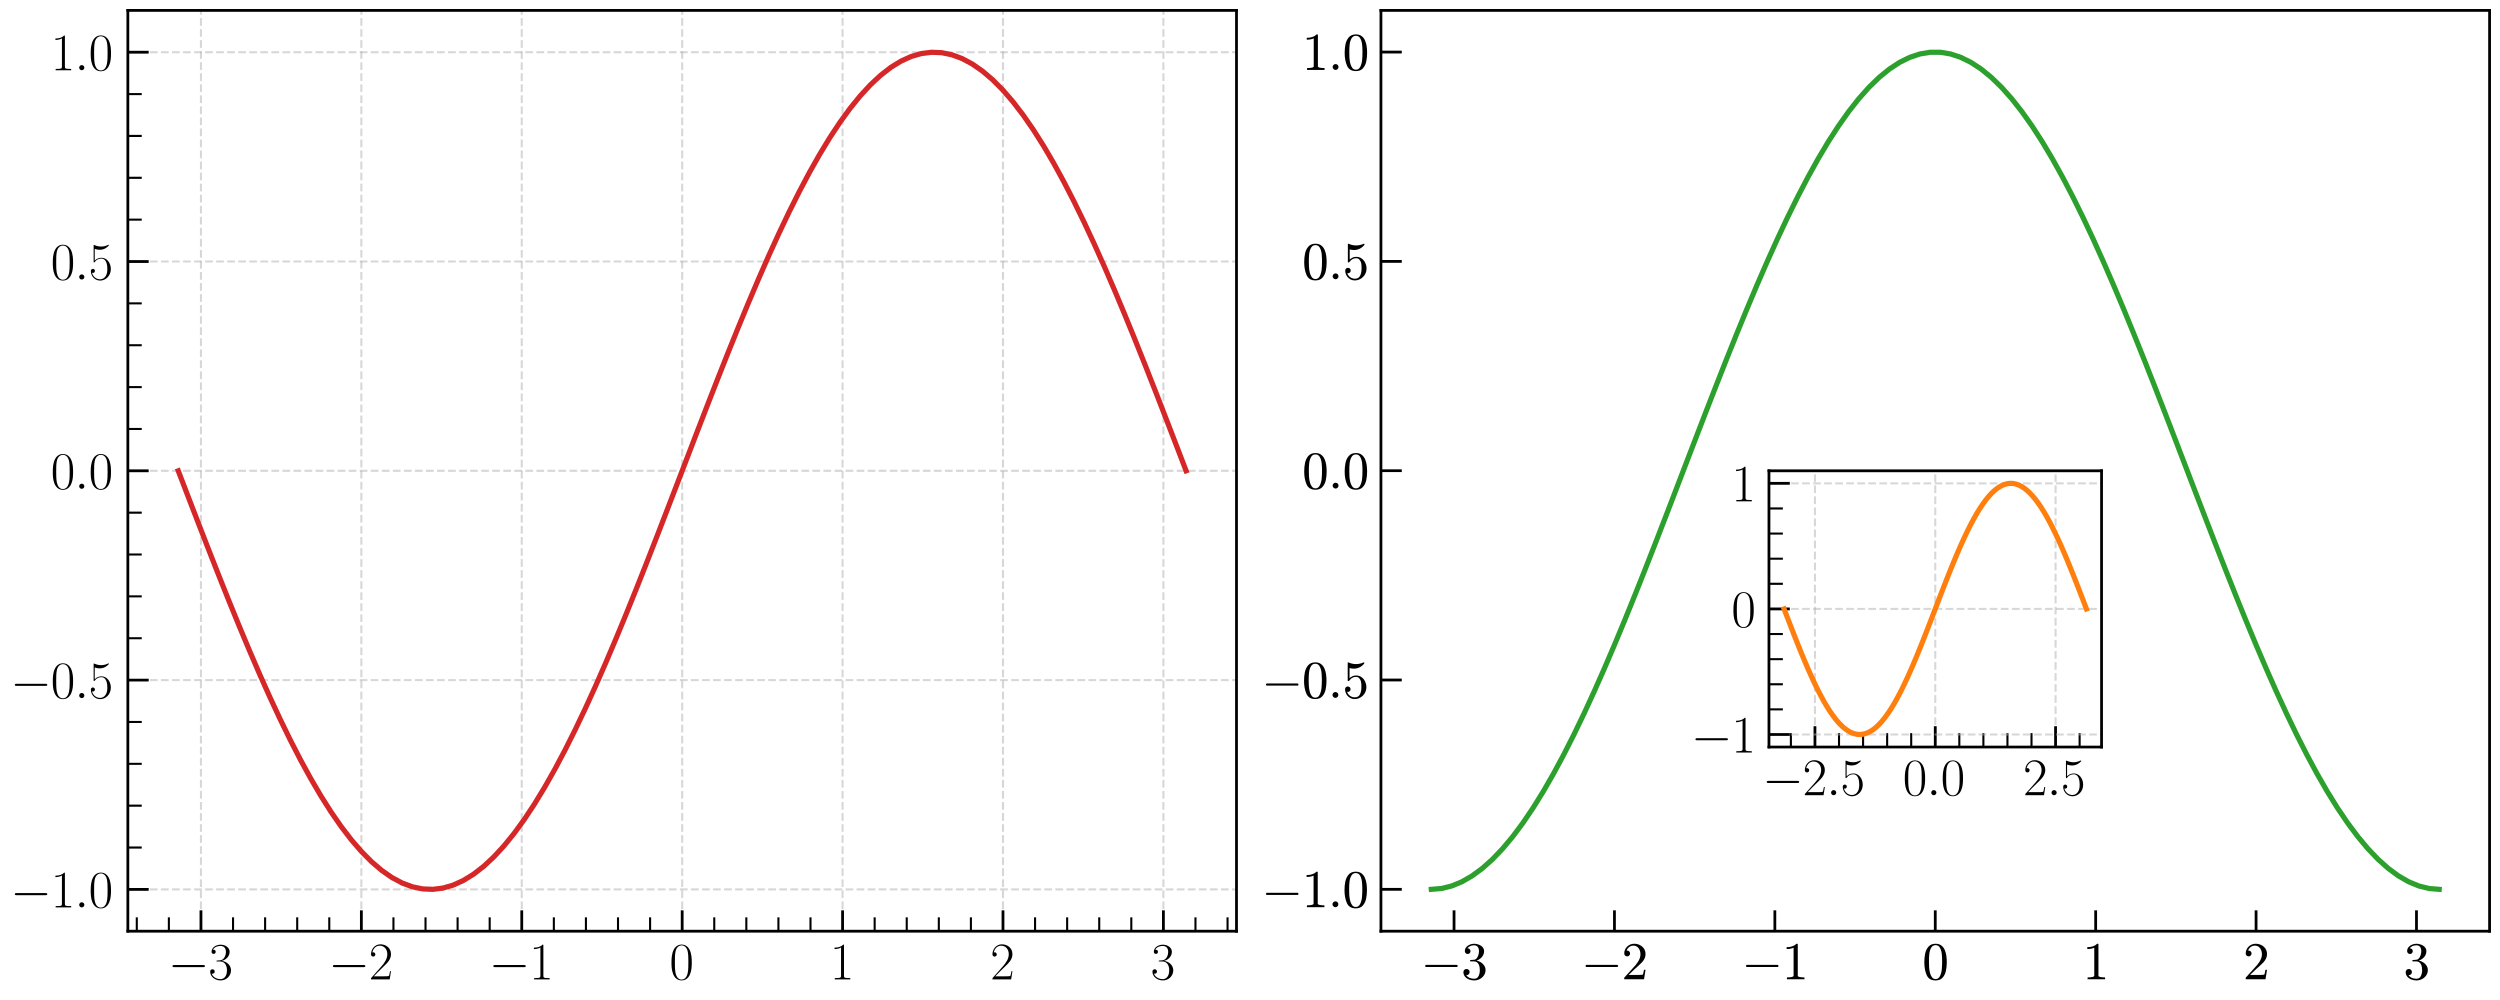 <?xml version="1.0" encoding="utf-8" standalone="no"?>
<!DOCTYPE svg PUBLIC "-//W3C//DTD SVG 1.1//EN"
  "http://www.w3.org/Graphics/SVG/1.1/DTD/svg11.dtd">
<svg xmlns:xlink="http://www.w3.org/1999/xlink" width="720pt" height="288pt" viewBox="0 0 720 288" xmlns="http://www.w3.org/2000/svg" version="1.1">
 <defs>
  <style type="text/css">*{stroke-linejoin: round; stroke-linecap: butt}</style>
 </defs>
 <g id="figure_1">
  <g id="patch_1">
   <path d="M 0 288 
L 720 288 
L 720 0 
L 0 0 
z
" style="fill: #ffffff"/>
  </g>
  <g id="axes_1">
   <g id="patch_2">
    <path d="M 36.82 268.183 
L 356.11 268.183 
L 356.11 3 
L 36.82 3 
z
" style="fill: #ffffff"/>
   </g>
   <g id="matplotlib.axis_1">
    <g id="xtick_1">
     <g id="line2d_1">
      <path d="M 57.875 268.183 
L 57.875 3 
" clip-path="url(#p9ac6da4997)" style="fill: none; stroke-dasharray: 2.22,0.96; stroke-dashoffset: 0; stroke: #b0b0b0; stroke-opacity: 0.5; stroke-width: 0.6"/>
     </g>
     <g id="line2d_2">
      <defs>
       <path id="m9928ae235f" d="M 0 0 
L 0 -6 
" style="stroke: #000000; stroke-width: 0.8"/>
      </defs>
      <g>
       <use xlink:href="#m9928ae235f" x="57.875" y="268.183" style="stroke: #000000; stroke-width: 0.8"/>
      </g>
     </g>
     <g id="text_1">
      <!-- $\mathdefault{-3}$ -->
      <g transform="translate(48.405 282.06) scale(0.15 -0.15)">
       <defs>
        <path id="CMSY10-0" d="M 4218 1472 
C 4326 1472 4442 1472 4442 1600 
C 4442 1728 4326 1728 4218 1728 
L 755 1728 
C 646 1728 531 1728 531 1600 
C 531 1472 646 1472 755 1472 
L 4218 1472 
z
" transform="scale(0.016)"/>
        <path id="CMR17-33" d="M 1414 2157 
C 1984 2157 2234 1662 2234 1090 
C 2234 320 1824 25 1453 25 
C 1114 25 563 194 390 693 
C 422 680 454 680 486 680 
C 640 680 755 782 755 948 
C 755 1133 614 1216 486 1216 
C 378 1216 211 1165 211 926 
C 211 335 787 -128 1466 -128 
C 2176 -128 2720 430 2720 1085 
C 2720 1707 2208 2157 1600 2227 
C 2086 2328 2554 2756 2554 3329 
C 2554 3820 2048 4179 1472 4179 
C 890 4179 378 3829 378 3329 
C 378 3110 544 3072 627 3072 
C 762 3072 877 3155 877 3321 
C 877 3486 762 3569 627 3569 
C 602 3569 570 3569 544 3557 
C 730 3959 1235 4032 1459 4032 
C 1683 4032 2106 3925 2106 3320 
C 2106 3143 2080 2828 1862 2550 
C 1670 2304 1453 2304 1242 2284 
C 1210 2284 1062 2269 1037 2269 
C 992 2263 966 2257 966 2208 
C 966 2163 973 2157 1101 2157 
L 1414 2157 
z
" transform="scale(0.016)"/>
       </defs>
       <use xlink:href="#CMSY10-0" transform="scale(0.996)"/>
       <use xlink:href="#CMR17-33" transform="translate(77.487 0) scale(0.996)"/>
      </g>
     </g>
    </g>
    <g id="xtick_2">
     <g id="line2d_3">
      <path d="M 104.072 268.183 
L 104.072 3 
" clip-path="url(#p9ac6da4997)" style="fill: none; stroke-dasharray: 2.22,0.96; stroke-dashoffset: 0; stroke: #b0b0b0; stroke-opacity: 0.5; stroke-width: 0.6"/>
     </g>
     <g id="line2d_4">
      <g>
       <use xlink:href="#m9928ae235f" x="104.072" y="268.183" style="stroke: #000000; stroke-width: 0.8"/>
      </g>
     </g>
     <g id="text_2">
      <!-- $\mathdefault{-2}$ -->
      <g transform="translate(94.602 282.06) scale(0.15 -0.15)">
       <defs>
        <path id="CMR17-32" d="M 2669 989 
L 2554 989 
C 2490 536 2438 459 2413 420 
C 2381 369 1920 369 1830 369 
L 602 369 
C 832 619 1280 1072 1824 1597 
C 2214 1967 2669 2402 2669 3035 
C 2669 3790 2067 4224 1395 4224 
C 691 4224 262 3604 262 3030 
C 262 2780 448 2748 525 2748 
C 589 2748 781 2787 781 3010 
C 781 3207 614 3264 525 3264 
C 486 3264 448 3258 422 3245 
C 544 3790 915 4058 1306 4058 
C 1862 4058 2227 3617 2227 3035 
C 2227 2479 1901 2000 1536 1584 
L 262 146 
L 262 0 
L 2515 0 
L 2669 989 
z
" transform="scale(0.016)"/>
       </defs>
       <use xlink:href="#CMSY10-0" transform="scale(0.996)"/>
       <use xlink:href="#CMR17-32" transform="translate(77.487 0) scale(0.996)"/>
      </g>
     </g>
    </g>
    <g id="xtick_3">
     <g id="line2d_5">
      <path d="M 150.268 268.183 
L 150.268 3 
" clip-path="url(#p9ac6da4997)" style="fill: none; stroke-dasharray: 2.22,0.96; stroke-dashoffset: 0; stroke: #b0b0b0; stroke-opacity: 0.5; stroke-width: 0.6"/>
     </g>
     <g id="line2d_6">
      <g>
       <use xlink:href="#m9928ae235f" x="150.268" y="268.183" style="stroke: #000000; stroke-width: 0.8"/>
      </g>
     </g>
     <g id="text_3">
      <!-- $\mathdefault{-1}$ -->
      <g transform="translate(140.799 282.06) scale(0.15 -0.15)">
       <defs>
        <path id="CMR17-31" d="M 1702 4058 
C 1702 4192 1696 4192 1606 4192 
C 1357 3916 979 3827 621 3827 
C 602 3827 570 3827 563 3808 
C 557 3795 557 3782 557 3648 
C 755 3648 1088 3686 1344 3839 
L 1344 461 
C 1344 236 1331 160 781 160 
L 589 160 
L 589 0 
C 896 0 1216 0 1523 0 
C 1830 0 2150 0 2458 0 
L 2458 160 
L 2266 160 
C 1715 160 1702 230 1702 458 
L 1702 4058 
z
" transform="scale(0.016)"/>
       </defs>
       <use xlink:href="#CMSY10-0" transform="scale(0.996)"/>
       <use xlink:href="#CMR17-31" transform="translate(77.487 0) scale(0.996)"/>
      </g>
     </g>
    </g>
    <g id="xtick_4">
     <g id="line2d_7">
      <path d="M 196.465 268.183 
L 196.465 3 
" clip-path="url(#p9ac6da4997)" style="fill: none; stroke-dasharray: 2.22,0.96; stroke-dashoffset: 0; stroke: #b0b0b0; stroke-opacity: 0.5; stroke-width: 0.6"/>
     </g>
     <g id="line2d_8">
      <g>
       <use xlink:href="#m9928ae235f" x="196.465" y="268.183" style="stroke: #000000; stroke-width: 0.8"/>
      </g>
     </g>
     <g id="text_4">
      <!-- $\mathdefault{0}$ -->
      <g transform="translate(192.807 282.06) scale(0.15 -0.15)">
       <defs>
        <path id="CMR17-30" d="M 2688 2025 
C 2688 2416 2682 3080 2413 3591 
C 2176 4039 1798 4198 1466 4198 
C 1158 4198 768 4058 525 3597 
C 269 3118 243 2524 243 2025 
C 243 1661 250 1106 448 619 
C 723 -39 1216 -128 1466 -128 
C 1760 -128 2208 -7 2470 600 
C 2662 1042 2688 1559 2688 2025 
z
M 1466 -26 
C 1056 -26 813 325 723 812 
C 653 1188 653 1738 653 2096 
C 653 2588 653 2997 736 3387 
C 858 3929 1216 4096 1466 4096 
C 1728 4096 2067 3923 2189 3400 
C 2272 3036 2278 2607 2278 2096 
C 2278 1680 2278 1169 2202 792 
C 2067 95 1690 -26 1466 -26 
z
" transform="scale(0.016)"/>
       </defs>
       <use xlink:href="#CMR17-30" transform="scale(0.996)"/>
      </g>
     </g>
    </g>
    <g id="xtick_5">
     <g id="line2d_9">
      <path d="M 242.662 268.183 
L 242.662 3 
" clip-path="url(#p9ac6da4997)" style="fill: none; stroke-dasharray: 2.22,0.96; stroke-dashoffset: 0; stroke: #b0b0b0; stroke-opacity: 0.5; stroke-width: 0.6"/>
     </g>
     <g id="line2d_10">
      <g>
       <use xlink:href="#m9928ae235f" x="242.662" y="268.183" style="stroke: #000000; stroke-width: 0.8"/>
      </g>
     </g>
     <g id="text_5">
      <!-- $\mathdefault{1}$ -->
      <g transform="translate(239.004 282.06) scale(0.15 -0.15)">
       <use xlink:href="#CMR17-31" transform="scale(0.996)"/>
      </g>
     </g>
    </g>
    <g id="xtick_6">
     <g id="line2d_11">
      <path d="M 288.859 268.183 
L 288.859 3 
" clip-path="url(#p9ac6da4997)" style="fill: none; stroke-dasharray: 2.22,0.96; stroke-dashoffset: 0; stroke: #b0b0b0; stroke-opacity: 0.5; stroke-width: 0.6"/>
     </g>
     <g id="line2d_12">
      <g>
       <use xlink:href="#m9928ae235f" x="288.859" y="268.183" style="stroke: #000000; stroke-width: 0.8"/>
      </g>
     </g>
     <g id="text_6">
      <!-- $\mathdefault{2}$ -->
      <g transform="translate(285.201 282.06) scale(0.15 -0.15)">
       <use xlink:href="#CMR17-32" transform="scale(0.996)"/>
      </g>
     </g>
    </g>
    <g id="xtick_7">
     <g id="line2d_13">
      <path d="M 335.056 268.183 
L 335.056 3 
" clip-path="url(#p9ac6da4997)" style="fill: none; stroke-dasharray: 2.22,0.96; stroke-dashoffset: 0; stroke: #b0b0b0; stroke-opacity: 0.5; stroke-width: 0.6"/>
     </g>
     <g id="line2d_14">
      <g>
       <use xlink:href="#m9928ae235f" x="335.056" y="268.183" style="stroke: #000000; stroke-width: 0.8"/>
      </g>
     </g>
     <g id="text_7">
      <!-- $\mathdefault{3}$ -->
      <g transform="translate(331.398 282.06) scale(0.15 -0.15)">
       <use xlink:href="#CMR17-33" transform="scale(0.996)"/>
      </g>
     </g>
    </g>
    <g id="xtick_8">
     <g id="line2d_15">
      <defs>
       <path id="m7d466fb98f" d="M 0 0 
L 0 -4 
" style="stroke: #000000; stroke-width: 0.6"/>
      </defs>
      <g>
       <use xlink:href="#m7d466fb98f" x="39.396" y="268.183" style="stroke: #000000; stroke-width: 0.6"/>
      </g>
     </g>
    </g>
    <g id="xtick_9">
     <g id="line2d_16">
      <g>
       <use xlink:href="#m7d466fb98f" x="48.635" y="268.183" style="stroke: #000000; stroke-width: 0.6"/>
      </g>
     </g>
    </g>
    <g id="xtick_10">
     <g id="line2d_17">
      <g>
       <use xlink:href="#m7d466fb98f" x="67.114" y="268.183" style="stroke: #000000; stroke-width: 0.6"/>
      </g>
     </g>
    </g>
    <g id="xtick_11">
     <g id="line2d_18">
      <g>
       <use xlink:href="#m7d466fb98f" x="76.353" y="268.183" style="stroke: #000000; stroke-width: 0.6"/>
      </g>
     </g>
    </g>
    <g id="xtick_12">
     <g id="line2d_19">
      <g>
       <use xlink:href="#m7d466fb98f" x="85.593" y="268.183" style="stroke: #000000; stroke-width: 0.6"/>
      </g>
     </g>
    </g>
    <g id="xtick_13">
     <g id="line2d_20">
      <g>
       <use xlink:href="#m7d466fb98f" x="94.832" y="268.183" style="stroke: #000000; stroke-width: 0.6"/>
      </g>
     </g>
    </g>
    <g id="xtick_14">
     <g id="line2d_21">
      <g>
       <use xlink:href="#m7d466fb98f" x="113.311" y="268.183" style="stroke: #000000; stroke-width: 0.6"/>
      </g>
     </g>
    </g>
    <g id="xtick_15">
     <g id="line2d_22">
      <g>
       <use xlink:href="#m7d466fb98f" x="122.55" y="268.183" style="stroke: #000000; stroke-width: 0.6"/>
      </g>
     </g>
    </g>
    <g id="xtick_16">
     <g id="line2d_23">
      <g>
       <use xlink:href="#m7d466fb98f" x="131.79" y="268.183" style="stroke: #000000; stroke-width: 0.6"/>
      </g>
     </g>
    </g>
    <g id="xtick_17">
     <g id="line2d_24">
      <g>
       <use xlink:href="#m7d466fb98f" x="141.029" y="268.183" style="stroke: #000000; stroke-width: 0.6"/>
      </g>
     </g>
    </g>
    <g id="xtick_18">
     <g id="line2d_25">
      <g>
       <use xlink:href="#m7d466fb98f" x="159.508" y="268.183" style="stroke: #000000; stroke-width: 0.6"/>
      </g>
     </g>
    </g>
    <g id="xtick_19">
     <g id="line2d_26">
      <g>
       <use xlink:href="#m7d466fb98f" x="168.747" y="268.183" style="stroke: #000000; stroke-width: 0.6"/>
      </g>
     </g>
    </g>
    <g id="xtick_20">
     <g id="line2d_27">
      <g>
       <use xlink:href="#m7d466fb98f" x="177.987" y="268.183" style="stroke: #000000; stroke-width: 0.6"/>
      </g>
     </g>
    </g>
    <g id="xtick_21">
     <g id="line2d_28">
      <g>
       <use xlink:href="#m7d466fb98f" x="187.226" y="268.183" style="stroke: #000000; stroke-width: 0.6"/>
      </g>
     </g>
    </g>
    <g id="xtick_22">
     <g id="line2d_29">
      <g>
       <use xlink:href="#m7d466fb98f" x="205.705" y="268.183" style="stroke: #000000; stroke-width: 0.6"/>
      </g>
     </g>
    </g>
    <g id="xtick_23">
     <g id="line2d_30">
      <g>
       <use xlink:href="#m7d466fb98f" x="214.944" y="268.183" style="stroke: #000000; stroke-width: 0.6"/>
      </g>
     </g>
    </g>
    <g id="xtick_24">
     <g id="line2d_31">
      <g>
       <use xlink:href="#m7d466fb98f" x="224.183" y="268.183" style="stroke: #000000; stroke-width: 0.6"/>
      </g>
     </g>
    </g>
    <g id="xtick_25">
     <g id="line2d_32">
      <g>
       <use xlink:href="#m7d466fb98f" x="233.423" y="268.183" style="stroke: #000000; stroke-width: 0.6"/>
      </g>
     </g>
    </g>
    <g id="xtick_26">
     <g id="line2d_33">
      <g>
       <use xlink:href="#m7d466fb98f" x="251.901" y="268.183" style="stroke: #000000; stroke-width: 0.6"/>
      </g>
     </g>
    </g>
    <g id="xtick_27">
     <g id="line2d_34">
      <g>
       <use xlink:href="#m7d466fb98f" x="261.141" y="268.183" style="stroke: #000000; stroke-width: 0.6"/>
      </g>
     </g>
    </g>
    <g id="xtick_28">
     <g id="line2d_35">
      <g>
       <use xlink:href="#m7d466fb98f" x="270.38" y="268.183" style="stroke: #000000; stroke-width: 0.6"/>
      </g>
     </g>
    </g>
    <g id="xtick_29">
     <g id="line2d_36">
      <g>
       <use xlink:href="#m7d466fb98f" x="279.62" y="268.183" style="stroke: #000000; stroke-width: 0.6"/>
      </g>
     </g>
    </g>
    <g id="xtick_30">
     <g id="line2d_37">
      <g>
       <use xlink:href="#m7d466fb98f" x="298.098" y="268.183" style="stroke: #000000; stroke-width: 0.6"/>
      </g>
     </g>
    </g>
    <g id="xtick_31">
     <g id="line2d_38">
      <g>
       <use xlink:href="#m7d466fb98f" x="307.338" y="268.183" style="stroke: #000000; stroke-width: 0.6"/>
      </g>
     </g>
    </g>
    <g id="xtick_32">
     <g id="line2d_39">
      <g>
       <use xlink:href="#m7d466fb98f" x="316.577" y="268.183" style="stroke: #000000; stroke-width: 0.6"/>
      </g>
     </g>
    </g>
    <g id="xtick_33">
     <g id="line2d_40">
      <g>
       <use xlink:href="#m7d466fb98f" x="325.816" y="268.183" style="stroke: #000000; stroke-width: 0.6"/>
      </g>
     </g>
    </g>
    <g id="xtick_34">
     <g id="line2d_41">
      <g>
       <use xlink:href="#m7d466fb98f" x="344.295" y="268.183" style="stroke: #000000; stroke-width: 0.6"/>
      </g>
     </g>
    </g>
    <g id="xtick_35">
     <g id="line2d_42">
      <g>
       <use xlink:href="#m7d466fb98f" x="353.535" y="268.183" style="stroke: #000000; stroke-width: 0.6"/>
      </g>
     </g>
    </g>
   </g>
   <g id="matplotlib.axis_2">
    <g id="ytick_1">
     <g id="line2d_43">
      <path d="M 36.82 256.144 
L 356.11 256.144 
" clip-path="url(#p9ac6da4997)" style="fill: none; stroke-dasharray: 2.22,0.96; stroke-dashoffset: 0; stroke: #b0b0b0; stroke-opacity: 0.5; stroke-width: 0.6"/>
     </g>
     <g id="line2d_44">
      <defs>
       <path id="m5c33295812" d="M 0 0 
L 6 0 
" style="stroke: #000000; stroke-width: 0.8"/>
      </defs>
      <g>
       <use xlink:href="#m5c33295812" x="36.82" y="256.144" style="stroke: #000000; stroke-width: 0.8"/>
      </g>
     </g>
     <g id="text_8">
      <!-- $\mathdefault{-1.0}$ -->
      <g transform="translate(3 261.333) scale(0.15 -0.15)">
       <defs>
        <path id="CMMI12-3a" d="M 1178 307 
C 1178 492 1024 619 870 619 
C 685 619 557 466 557 313 
C 557 128 710 0 864 0 
C 1050 0 1178 153 1178 307 
z
" transform="scale(0.016)"/>
       </defs>
       <use xlink:href="#CMSY10-0" transform="scale(0.996)"/>
       <use xlink:href="#CMR17-31" transform="translate(77.487 0) scale(0.996)"/>
       <use xlink:href="#CMMI12-3a" transform="translate(123.178 0) scale(0.996)"/>
       <use xlink:href="#CMR17-30" transform="translate(150.275 0) scale(0.996)"/>
      </g>
     </g>
    </g>
    <g id="ytick_2">
     <g id="line2d_45">
      <path d="M 36.82 195.868 
L 356.11 195.868 
" clip-path="url(#p9ac6da4997)" style="fill: none; stroke-dasharray: 2.22,0.96; stroke-dashoffset: 0; stroke: #b0b0b0; stroke-opacity: 0.5; stroke-width: 0.6"/>
     </g>
     <g id="line2d_46">
      <g>
       <use xlink:href="#m5c33295812" x="36.82" y="195.868" style="stroke: #000000; stroke-width: 0.8"/>
      </g>
     </g>
     <g id="text_9">
      <!-- $\mathdefault{-0.5}$ -->
      <g transform="translate(3 201.057) scale(0.15 -0.15)">
       <defs>
        <path id="CMR17-35" d="M 730 3692 
C 794 3666 1056 3584 1325 3584 
C 1920 3584 2246 3911 2432 4100 
C 2432 4157 2432 4192 2394 4192 
C 2387 4192 2374 4192 2323 4163 
C 2099 4058 1837 3973 1517 3973 
C 1325 3973 1037 3999 723 4139 
C 653 4171 640 4171 634 4171 
C 602 4171 595 4164 595 4037 
L 595 2203 
C 595 2089 595 2057 659 2057 
C 691 2057 704 2070 736 2114 
C 941 2401 1222 2522 1542 2522 
C 1766 2522 2246 2382 2246 1289 
C 2246 1085 2246 715 2054 421 
C 1894 159 1645 25 1370 25 
C 947 25 518 320 403 814 
C 429 807 480 795 506 795 
C 589 795 749 840 749 1038 
C 749 1210 627 1280 506 1280 
C 358 1280 262 1190 262 1011 
C 262 454 704 -128 1382 -128 
C 2042 -128 2669 440 2669 1264 
C 2669 2030 2170 2624 1549 2624 
C 1222 2624 947 2503 730 2274 
L 730 3692 
z
" transform="scale(0.016)"/>
       </defs>
       <use xlink:href="#CMSY10-0" transform="scale(0.996)"/>
       <use xlink:href="#CMR17-30" transform="translate(77.487 0) scale(0.996)"/>
       <use xlink:href="#CMMI12-3a" transform="translate(123.178 0) scale(0.996)"/>
       <use xlink:href="#CMR17-35" transform="translate(150.275 0) scale(0.996)"/>
      </g>
     </g>
    </g>
    <g id="ytick_3">
     <g id="line2d_47">
      <path d="M 36.82 135.591 
L 356.11 135.591 
" clip-path="url(#p9ac6da4997)" style="fill: none; stroke-dasharray: 2.22,0.96; stroke-dashoffset: 0; stroke: #b0b0b0; stroke-opacity: 0.5; stroke-width: 0.6"/>
     </g>
     <g id="line2d_48">
      <g>
       <use xlink:href="#m5c33295812" x="36.82" y="135.591" style="stroke: #000000; stroke-width: 0.8"/>
      </g>
     </g>
     <g id="text_10">
      <!-- $\mathdefault{0.0}$ -->
      <g transform="translate(14.623 140.78) scale(0.15 -0.15)">
       <use xlink:href="#CMR17-30" transform="scale(0.996)"/>
       <use xlink:href="#CMMI12-3a" transform="translate(45.69 0) scale(0.996)"/>
       <use xlink:href="#CMR17-30" transform="translate(72.788 0) scale(0.996)"/>
      </g>
     </g>
    </g>
    <g id="ytick_4">
     <g id="line2d_49">
      <path d="M 36.82 75.315 
L 356.11 75.315 
" clip-path="url(#p9ac6da4997)" style="fill: none; stroke-dasharray: 2.22,0.96; stroke-dashoffset: 0; stroke: #b0b0b0; stroke-opacity: 0.5; stroke-width: 0.6"/>
     </g>
     <g id="line2d_50">
      <g>
       <use xlink:href="#m5c33295812" x="36.82" y="75.315" style="stroke: #000000; stroke-width: 0.8"/>
      </g>
     </g>
     <g id="text_11">
      <!-- $\mathdefault{0.5}$ -->
      <g transform="translate(14.623 80.504) scale(0.15 -0.15)">
       <use xlink:href="#CMR17-30" transform="scale(0.996)"/>
       <use xlink:href="#CMMI12-3a" transform="translate(45.69 0) scale(0.996)"/>
       <use xlink:href="#CMR17-35" transform="translate(72.788 0) scale(0.996)"/>
      </g>
     </g>
    </g>
    <g id="ytick_5">
     <g id="line2d_51">
      <path d="M 36.82 15.039 
L 356.11 15.039 
" clip-path="url(#p9ac6da4997)" style="fill: none; stroke-dasharray: 2.22,0.96; stroke-dashoffset: 0; stroke: #b0b0b0; stroke-opacity: 0.5; stroke-width: 0.6"/>
     </g>
     <g id="line2d_52">
      <g>
       <use xlink:href="#m5c33295812" x="36.82" y="15.039" style="stroke: #000000; stroke-width: 0.8"/>
      </g>
     </g>
     <g id="text_12">
      <!-- $\mathdefault{1.0}$ -->
      <g transform="translate(14.623 20.228) scale(0.15 -0.15)">
       <use xlink:href="#CMR17-31" transform="scale(0.996)"/>
       <use xlink:href="#CMMI12-3a" transform="translate(45.69 0) scale(0.996)"/>
       <use xlink:href="#CMR17-30" transform="translate(72.788 0) scale(0.996)"/>
      </g>
     </g>
    </g>
    <g id="ytick_6">
     <g id="line2d_53">
      <defs>
       <path id="m495eee433e" d="M 0 0 
L 4 0 
" style="stroke: #000000; stroke-width: 0.6"/>
      </defs>
      <g>
       <use xlink:href="#m495eee433e" x="36.82" y="244.089" style="stroke: #000000; stroke-width: 0.6"/>
      </g>
     </g>
    </g>
    <g id="ytick_7">
     <g id="line2d_54">
      <g>
       <use xlink:href="#m495eee433e" x="36.82" y="232.033" style="stroke: #000000; stroke-width: 0.6"/>
      </g>
     </g>
    </g>
    <g id="ytick_8">
     <g id="line2d_55">
      <g>
       <use xlink:href="#m495eee433e" x="36.82" y="219.978" style="stroke: #000000; stroke-width: 0.6"/>
      </g>
     </g>
    </g>
    <g id="ytick_9">
     <g id="line2d_56">
      <g>
       <use xlink:href="#m495eee433e" x="36.82" y="207.923" style="stroke: #000000; stroke-width: 0.6"/>
      </g>
     </g>
    </g>
    <g id="ytick_10">
     <g id="line2d_57">
      <g>
       <use xlink:href="#m495eee433e" x="36.82" y="183.812" style="stroke: #000000; stroke-width: 0.6"/>
      </g>
     </g>
    </g>
    <g id="ytick_11">
     <g id="line2d_58">
      <g>
       <use xlink:href="#m495eee433e" x="36.82" y="171.757" style="stroke: #000000; stroke-width: 0.6"/>
      </g>
     </g>
    </g>
    <g id="ytick_12">
     <g id="line2d_59">
      <g>
       <use xlink:href="#m495eee433e" x="36.82" y="159.702" style="stroke: #000000; stroke-width: 0.6"/>
      </g>
     </g>
    </g>
    <g id="ytick_13">
     <g id="line2d_60">
      <g>
       <use xlink:href="#m495eee433e" x="36.82" y="147.647" style="stroke: #000000; stroke-width: 0.6"/>
      </g>
     </g>
    </g>
    <g id="ytick_14">
     <g id="line2d_61">
      <g>
       <use xlink:href="#m495eee433e" x="36.82" y="123.536" style="stroke: #000000; stroke-width: 0.6"/>
      </g>
     </g>
    </g>
    <g id="ytick_15">
     <g id="line2d_62">
      <g>
       <use xlink:href="#m495eee433e" x="36.82" y="111.481" style="stroke: #000000; stroke-width: 0.6"/>
      </g>
     </g>
    </g>
    <g id="ytick_16">
     <g id="line2d_63">
      <g>
       <use xlink:href="#m495eee433e" x="36.82" y="99.426" style="stroke: #000000; stroke-width: 0.6"/>
      </g>
     </g>
    </g>
    <g id="ytick_17">
     <g id="line2d_64">
      <g>
       <use xlink:href="#m495eee433e" x="36.82" y="87.37" style="stroke: #000000; stroke-width: 0.6"/>
      </g>
     </g>
    </g>
    <g id="ytick_18">
     <g id="line2d_65">
      <g>
       <use xlink:href="#m495eee433e" x="36.82" y="63.26" style="stroke: #000000; stroke-width: 0.6"/>
      </g>
     </g>
    </g>
    <g id="ytick_19">
     <g id="line2d_66">
      <g>
       <use xlink:href="#m495eee433e" x="36.82" y="51.205" style="stroke: #000000; stroke-width: 0.6"/>
      </g>
     </g>
    </g>
    <g id="ytick_20">
     <g id="line2d_67">
      <g>
       <use xlink:href="#m495eee433e" x="36.82" y="39.149" style="stroke: #000000; stroke-width: 0.6"/>
      </g>
     </g>
    </g>
    <g id="ytick_21">
     <g id="line2d_68">
      <g>
       <use xlink:href="#m495eee433e" x="36.82" y="27.094" style="stroke: #000000; stroke-width: 0.6"/>
      </g>
     </g>
    </g>
   </g>
   <g id="line2d_69">
    <path d="M 51.334 135.591 
L 54.266 143.237 
L 57.197 150.852 
L 60.129 158.406 
L 63.061 165.868 
L 65.993 173.208 
L 68.925 180.396 
L 71.857 187.404 
L 74.789 194.204 
L 77.721 200.767 
L 80.653 207.068 
L 83.585 213.081 
L 86.517 218.782 
L 89.449 224.148 
L 92.381 229.158 
L 95.313 233.791 
L 98.245 238.028 
L 101.177 241.853 
L 104.109 245.25 
L 107.041 248.205 
L 109.973 250.707 
L 112.905 252.746 
L 115.837 254.313 
L 118.768 255.401 
L 121.7 256.007 
L 124.632 256.129 
L 127.564 255.765 
L 130.496 254.917 
L 133.428 253.589 
L 136.36 251.785 
L 139.292 249.514 
L 142.224 246.784 
L 145.156 243.606 
L 148.088 239.993 
L 151.02 235.96 
L 153.952 231.523 
L 156.884 226.699 
L 159.816 221.509 
L 162.748 215.972 
L 165.68 210.112 
L 168.612 203.952 
L 171.544 197.517 
L 174.476 190.832 
L 177.408 183.925 
L 180.34 176.823 
L 183.271 169.555 
L 186.203 162.15 
L 189.135 154.639 
L 192.067 147.051 
L 194.999 139.416 
L 197.931 131.767 
L 200.863 124.132 
L 203.795 116.544 
L 206.727 109.032 
L 209.659 101.628 
L 212.591 94.36 
L 215.523 87.258 
L 218.455 80.351 
L 221.387 73.666 
L 224.319 67.231 
L 227.251 61.071 
L 230.183 55.211 
L 233.115 49.674 
L 236.047 44.484 
L 238.979 39.66 
L 241.911 35.223 
L 244.842 31.19 
L 247.774 27.577 
L 250.706 24.399 
L 253.638 21.669 
L 256.57 19.398 
L 259.502 17.594 
L 262.434 16.266 
L 265.366 15.418 
L 268.298 15.054 
L 271.23 15.175 
L 274.162 15.782 
L 277.094 16.87 
L 280.026 18.437 
L 282.958 20.475 
L 285.89 22.977 
L 288.822 25.933 
L 291.754 29.33 
L 294.686 33.155 
L 297.618 37.392 
L 300.55 42.025 
L 303.482 47.034 
L 306.413 52.401 
L 309.345 58.102 
L 312.277 64.115 
L 315.209 70.416 
L 318.141 76.979 
L 321.073 83.779 
L 324.005 90.787 
L 326.937 97.975 
L 329.869 105.315 
L 332.801 112.777 
L 335.733 120.33 
L 338.665 127.945 
L 341.597 135.591 
" clip-path="url(#p9ac6da4997)" style="fill: none; stroke: #d62728; stroke-width: 1.5; stroke-linecap: square"/>
   </g>
   <g id="patch_3">
    <path d="M 36.82 268.183 
L 36.82 3 
" style="fill: none; stroke: #000000; stroke-width: 0.8; stroke-linejoin: miter; stroke-linecap: square"/>
   </g>
   <g id="patch_4">
    <path d="M 356.11 268.183 
L 356.11 3 
" style="fill: none; stroke: #000000; stroke-width: 0.8; stroke-linejoin: miter; stroke-linecap: square"/>
   </g>
   <g id="patch_5">
    <path d="M 36.82 268.183 
L 356.11 268.183 
" style="fill: none; stroke: #000000; stroke-width: 0.8; stroke-linejoin: miter; stroke-linecap: square"/>
   </g>
   <g id="patch_6">
    <path d="M 36.82 3 
L 356.11 3 
" style="fill: none; stroke: #000000; stroke-width: 0.8; stroke-linejoin: miter; stroke-linecap: square"/>
   </g>
  </g>
  <g id="axes_2">
   <g id="patch_7">
    <path d="M 397.71 268.183 
L 717 268.183 
L 717 3 
L 397.71 3 
z
" style="fill: #ffffff"/>
   </g>
   <g id="matplotlib.axis_3">
    <g id="xtick_36">
     <g id="line2d_70">
      <g>
       <use xlink:href="#m9928ae235f" x="418.764" y="268.183" style="stroke: #000000; stroke-width: 0.8"/>
      </g>
     </g>
     <g id="text_13">
      <!-- $\mathdefault{-3}$ -->
      <g transform="translate(409.164 282.091) scale(0.15 -0.15)">
       <defs>
        <path id="Cmsy10-a1" d="M 653 1472 
Q 600 1472 565 1512 
Q 531 1553 531 1600 
Q 531 1647 565 1687 
Q 600 1728 653 1728 
L 4325 1728 
Q 4375 1728 4408 1687 
Q 4441 1647 4441 1600 
Q 4441 1553 4408 1512 
Q 4375 1472 4325 1472 
L 653 1472 
z
" transform="scale(0.016)"/>
        <path id="Cmr10-33" d="M 609 494 
Q 759 275 1012 169 
Q 1266 63 1556 63 
Q 1928 63 2084 380 
Q 2241 697 2241 1100 
Q 2241 1281 2208 1462 
Q 2175 1644 2097 1800 
Q 2019 1956 1883 2050 
Q 1747 2144 1550 2144 
L 1125 2144 
Q 1069 2144 1069 2203 
L 1069 2259 
Q 1069 2309 1125 2309 
L 1478 2338 
Q 1703 2338 1851 2506 
Q 2000 2675 2069 2917 
Q 2138 3159 2138 3378 
Q 2138 3684 1994 3881 
Q 1850 4078 1556 4078 
Q 1313 4078 1091 3986 
Q 869 3894 738 3706 
Q 750 3709 759 3711 
Q 769 3713 781 3713 
Q 925 3713 1022 3613 
Q 1119 3513 1119 3372 
Q 1119 3234 1022 3134 
Q 925 3034 781 3034 
Q 641 3034 541 3134 
Q 441 3234 441 3372 
Q 441 3647 606 3850 
Q 772 4053 1033 4158 
Q 1294 4263 1556 4263 
Q 1750 4263 1965 4205 
Q 2181 4147 2356 4039 
Q 2531 3931 2642 3762 
Q 2753 3594 2753 3378 
Q 2753 3109 2633 2881 
Q 2513 2653 2303 2487 
Q 2094 2322 1844 2241 
Q 2122 2188 2372 2031 
Q 2622 1875 2773 1631 
Q 2925 1388 2925 1106 
Q 2925 753 2731 467 
Q 2538 181 2222 20 
Q 1906 -141 1556 -141 
Q 1256 -141 954 -26 
Q 653 88 461 316 
Q 269 544 269 863 
Q 269 1022 375 1128 
Q 481 1234 641 1234 
Q 744 1234 830 1186 
Q 916 1138 964 1050 
Q 1013 963 1013 863 
Q 1013 706 903 600 
Q 794 494 641 494 
L 609 494 
z
" transform="scale(0.016)"/>
       </defs>
       <use xlink:href="#Cmsy10-a1" transform="translate(0 0.391)"/>
       <use xlink:href="#Cmr10-33" transform="translate(77.686 0.391)"/>
      </g>
     </g>
    </g>
    <g id="xtick_37">
     <g id="line2d_71">
      <g>
       <use xlink:href="#m9928ae235f" x="464.961" y="268.183" style="stroke: #000000; stroke-width: 0.8"/>
      </g>
     </g>
     <g id="text_14">
      <!-- $\mathdefault{-2}$ -->
      <g transform="translate(455.361 282.091) scale(0.15 -0.15)">
       <defs>
        <path id="Cmr10-32" d="M 319 0 
L 319 172 
Q 319 188 331 206 
L 1325 1306 
Q 1550 1550 1690 1715 
Q 1831 1881 1968 2097 
Q 2106 2313 2186 2536 
Q 2266 2759 2266 3009 
Q 2266 3272 2169 3511 
Q 2072 3750 1880 3894 
Q 1688 4038 1416 4038 
Q 1138 4038 916 3870 
Q 694 3703 603 3438 
Q 628 3444 672 3444 
Q 816 3444 917 3347 
Q 1019 3250 1019 3097 
Q 1019 2950 917 2848 
Q 816 2747 672 2747 
Q 522 2747 420 2851 
Q 319 2956 319 3097 
Q 319 3338 409 3548 
Q 500 3759 670 3923 
Q 841 4088 1055 4175 
Q 1269 4263 1509 4263 
Q 1875 4263 2190 4108 
Q 2506 3953 2690 3670 
Q 2875 3388 2875 3009 
Q 2875 2731 2753 2481 
Q 2631 2231 2440 2026 
Q 2250 1822 1953 1562 
Q 1656 1303 1563 1216 
L 838 519 
L 1453 519 
Q 1906 519 2211 526 
Q 2516 534 2534 550 
Q 2609 631 2688 1141 
L 2875 1141 
L 2694 0 
L 319 0 
z
" transform="scale(0.016)"/>
       </defs>
       <use xlink:href="#Cmsy10-a1" transform="translate(0 0.391)"/>
       <use xlink:href="#Cmr10-32" transform="translate(77.686 0.391)"/>
      </g>
     </g>
    </g>
    <g id="xtick_38">
     <g id="line2d_72">
      <g>
       <use xlink:href="#m9928ae235f" x="511.158" y="268.183" style="stroke: #000000; stroke-width: 0.8"/>
      </g>
     </g>
     <g id="text_15">
      <!-- $\mathdefault{-1}$ -->
      <g transform="translate(501.558 282.091) scale(0.15 -0.15)">
       <defs>
        <path id="Cmr10-31" d="M 594 0 
L 594 225 
Q 1394 225 1394 428 
L 1394 3788 
Q 1063 3628 556 3628 
L 556 3853 
Q 1341 3853 1741 4263 
L 1831 4263 
Q 1853 4263 1873 4245 
Q 1894 4228 1894 4206 
L 1894 428 
Q 1894 225 2694 225 
L 2694 0 
L 594 0 
z
" transform="scale(0.016)"/>
       </defs>
       <use xlink:href="#Cmsy10-a1" transform="translate(0 0.391)"/>
       <use xlink:href="#Cmr10-31" transform="translate(77.686 0.391)"/>
      </g>
     </g>
    </g>
    <g id="xtick_39">
     <g id="line2d_73">
      <g>
       <use xlink:href="#m9928ae235f" x="557.355" y="268.183" style="stroke: #000000; stroke-width: 0.8"/>
      </g>
     </g>
     <g id="text_16">
      <!-- $\mathdefault{0}$ -->
      <g transform="translate(553.605 282.091) scale(0.15 -0.15)">
       <defs>
        <path id="Cmr10-30" d="M 1600 -141 
Q 816 -141 533 504 
Q 250 1150 250 2041 
Q 250 2597 351 3087 
Q 453 3578 754 3920 
Q 1056 4263 1600 4263 
Q 2022 4263 2290 4056 
Q 2559 3850 2700 3523 
Q 2841 3197 2892 2823 
Q 2944 2450 2944 2041 
Q 2944 1491 2842 1011 
Q 2741 531 2444 195 
Q 2147 -141 1600 -141 
z
M 1600 25 
Q 1956 25 2131 390 
Q 2306 756 2347 1200 
Q 2388 1644 2388 2144 
Q 2388 2625 2347 3031 
Q 2306 3438 2132 3767 
Q 1959 4097 1600 4097 
Q 1238 4097 1063 3765 
Q 888 3434 847 3029 
Q 806 2625 806 2144 
Q 806 1788 823 1472 
Q 841 1156 916 820 
Q 991 484 1158 254 
Q 1325 25 1600 25 
z
" transform="scale(0.016)"/>
       </defs>
       <use xlink:href="#Cmr10-30" transform="translate(0 0.391)"/>
      </g>
     </g>
    </g>
    <g id="xtick_40">
     <g id="line2d_74">
      <g>
       <use xlink:href="#m9928ae235f" x="603.552" y="268.183" style="stroke: #000000; stroke-width: 0.8"/>
      </g>
     </g>
     <g id="text_17">
      <!-- $\mathdefault{1}$ -->
      <g transform="translate(599.802 282.091) scale(0.15 -0.15)">
       <use xlink:href="#Cmr10-31" transform="translate(0 0.391)"/>
      </g>
     </g>
    </g>
    <g id="xtick_41">
     <g id="line2d_75">
      <g>
       <use xlink:href="#m9928ae235f" x="649.749" y="268.183" style="stroke: #000000; stroke-width: 0.8"/>
      </g>
     </g>
     <g id="text_18">
      <!-- $\mathdefault{2}$ -->
      <g transform="translate(645.999 282.091) scale(0.15 -0.15)">
       <use xlink:href="#Cmr10-32" transform="translate(0 0.391)"/>
      </g>
     </g>
    </g>
    <g id="xtick_42">
     <g id="line2d_76">
      <g>
       <use xlink:href="#m9928ae235f" x="695.945" y="268.183" style="stroke: #000000; stroke-width: 0.8"/>
      </g>
     </g>
     <g id="text_19">
      <!-- $\mathdefault{3}$ -->
      <g transform="translate(692.195 282.091) scale(0.15 -0.15)">
       <use xlink:href="#Cmr10-33" transform="translate(0 0.391)"/>
      </g>
     </g>
    </g>
   </g>
   <g id="matplotlib.axis_4">
    <g id="ytick_22">
     <g id="line2d_77">
      <g>
       <use xlink:href="#m5c33295812" x="397.71" y="256.129" style="stroke: #000000; stroke-width: 0.8"/>
      </g>
     </g>
     <g id="text_20">
      <!-- $\mathdefault{-1.0}$ -->
      <g transform="translate(363.31 261.333) scale(0.15 -0.15)">
       <defs>
        <path id="Cmr10-2e" d="M 538 353 
Q 538 497 644 600 
Q 750 703 891 703 
Q 978 703 1062 656 
Q 1147 609 1194 525 
Q 1241 441 1241 353 
Q 1241 213 1137 106 
Q 1034 0 891 0 
Q 750 0 644 106 
Q 538 213 538 353 
z
" transform="scale(0.016)"/>
       </defs>
       <use xlink:href="#Cmsy10-a1" transform="translate(0 0.391)"/>
       <use xlink:href="#Cmr10-31" transform="translate(77.686 0.391)"/>
       <use xlink:href="#Cmr10-2e" transform="translate(127.686 0.391)"/>
       <use xlink:href="#Cmr10-30" transform="translate(155.371 0.391)"/>
      </g>
     </g>
    </g>
    <g id="ytick_23">
     <g id="line2d_78">
      <g>
       <use xlink:href="#m5c33295812" x="397.71" y="195.845" style="stroke: #000000; stroke-width: 0.8"/>
      </g>
     </g>
     <g id="text_21">
      <!-- $\mathdefault{-0.5}$ -->
      <g transform="translate(363.31 201.049) scale(0.15 -0.15)">
       <defs>
        <path id="Cmr10-35" d="M 556 728 
Q 622 541 758 387 
Q 894 234 1080 148 
Q 1266 63 1466 63 
Q 1928 63 2103 422 
Q 2278 781 2278 1294 
Q 2278 1516 2270 1667 
Q 2263 1819 2228 1959 
Q 2169 2184 2020 2353 
Q 1872 2522 1656 2522 
Q 1441 2522 1286 2456 
Q 1131 2391 1034 2303 
Q 938 2216 863 2119 
Q 788 2022 769 2016 
L 697 2016 
Q 681 2016 657 2036 
Q 634 2056 634 2075 
L 634 4213 
Q 634 4228 654 4245 
Q 675 4263 697 4263 
L 716 4263 
Q 1147 4056 1631 4056 
Q 2106 4056 2547 4263 
L 2566 4263 
Q 2588 4263 2606 4247 
Q 2625 4231 2625 4213 
L 2625 4153 
Q 2625 4122 2613 4122 
Q 2394 3831 2064 3668 
Q 1734 3506 1381 3506 
Q 1125 3506 856 3578 
L 856 2369 
Q 1069 2541 1236 2614 
Q 1403 2688 1663 2688 
Q 2016 2688 2295 2484 
Q 2575 2281 2725 1954 
Q 2875 1628 2875 1288 
Q 2875 903 2686 575 
Q 2497 247 2172 53 
Q 1847 -141 1466 -141 
Q 1150 -141 886 21 
Q 622 184 470 459 
Q 319 734 319 1044 
Q 319 1188 412 1278 
Q 506 1369 647 1369 
Q 788 1369 883 1276 
Q 978 1184 978 1044 
Q 978 906 883 811 
Q 788 716 647 716 
Q 625 716 597 720 
Q 569 725 556 728 
z
" transform="scale(0.016)"/>
       </defs>
       <use xlink:href="#Cmsy10-a1" transform="translate(0 0.391)"/>
       <use xlink:href="#Cmr10-30" transform="translate(77.686 0.391)"/>
       <use xlink:href="#Cmr10-2e" transform="translate(127.686 0.391)"/>
       <use xlink:href="#Cmr10-35" transform="translate(155.371 0.391)"/>
      </g>
     </g>
    </g>
    <g id="ytick_24">
     <g id="line2d_79">
      <g>
       <use xlink:href="#m5c33295812" x="397.71" y="135.561" style="stroke: #000000; stroke-width: 0.8"/>
      </g>
     </g>
     <g id="text_22">
      <!-- $\mathdefault{0.0}$ -->
      <g transform="translate(375.01 140.765) scale(0.15 -0.15)">
       <use xlink:href="#Cmr10-30" transform="translate(0 0.391)"/>
       <use xlink:href="#Cmr10-2e" transform="translate(50 0.391)"/>
       <use xlink:href="#Cmr10-30" transform="translate(77.686 0.391)"/>
      </g>
     </g>
    </g>
    <g id="ytick_25">
     <g id="line2d_80">
      <g>
       <use xlink:href="#m5c33295812" x="397.71" y="75.277" style="stroke: #000000; stroke-width: 0.8"/>
      </g>
     </g>
     <g id="text_23">
      <!-- $\mathdefault{0.5}$ -->
      <g transform="translate(375.01 80.481) scale(0.15 -0.15)">
       <use xlink:href="#Cmr10-30" transform="translate(0 0.391)"/>
       <use xlink:href="#Cmr10-2e" transform="translate(50 0.391)"/>
       <use xlink:href="#Cmr10-35" transform="translate(77.686 0.391)"/>
      </g>
     </g>
    </g>
    <g id="ytick_26">
     <g id="line2d_81">
      <g>
       <use xlink:href="#m5c33295812" x="397.71" y="14.993" style="stroke: #000000; stroke-width: 0.8"/>
      </g>
     </g>
     <g id="text_24">
      <!-- $\mathdefault{1.0}$ -->
      <g transform="translate(375.01 20.198) scale(0.15 -0.15)">
       <use xlink:href="#Cmr10-31" transform="translate(0 0.391)"/>
       <use xlink:href="#Cmr10-2e" transform="translate(50 0.391)"/>
       <use xlink:href="#Cmr10-30" transform="translate(77.686 0.391)"/>
      </g>
     </g>
    </g>
   </g>
   <g id="line2d_82">
    <path d="M 412.223 256.129 
L 415.155 255.886 
L 418.087 255.159 
L 421.019 253.95 
L 423.951 252.264 
L 426.883 250.109 
L 429.815 247.492 
L 432.747 244.425 
L 435.679 240.919 
L 438.611 236.989 
L 441.543 232.651 
L 444.475 227.921 
L 447.407 222.82 
L 450.339 217.367 
L 453.271 211.585 
L 456.203 205.497 
L 459.134 199.127 
L 462.066 192.502 
L 464.998 185.647 
L 467.93 178.59 
L 470.862 171.36 
L 473.794 163.986 
L 476.726 156.497 
L 479.658 148.925 
L 482.59 141.298 
L 485.522 133.648 
L 488.454 126.006 
L 491.386 118.402 
L 494.318 110.868 
L 497.25 103.433 
L 500.182 96.127 
L 503.114 88.98 
L 506.046 82.021 
L 508.978 75.277 
L 511.91 68.776 
L 514.842 62.544 
L 517.774 56.606 
L 520.706 50.986 
L 523.637 45.706 
L 526.569 40.788 
L 529.501 36.252 
L 532.433 32.116 
L 535.365 28.396 
L 538.297 25.108 
L 541.229 22.264 
L 544.161 19.877 
L 547.093 17.956 
L 550.025 16.508 
L 552.957 15.539 
L 555.889 15.054 
L 558.821 15.054 
L 561.753 15.539 
L 564.685 16.508 
L 567.617 17.956 
L 570.549 19.877 
L 573.481 22.264 
L 576.413 25.108 
L 579.345 28.396 
L 582.277 32.116 
L 585.208 36.252 
L 588.14 40.788 
L 591.072 45.706 
L 594.004 50.986 
L 596.936 56.606 
L 599.868 62.544 
L 602.8 68.776 
L 605.732 75.277 
L 608.664 82.021 
L 611.596 88.98 
L 614.528 96.127 
L 617.46 103.433 
L 620.392 110.868 
L 623.324 118.402 
L 626.256 126.006 
L 629.188 133.648 
L 632.12 141.298 
L 635.052 148.925 
L 637.984 156.497 
L 640.916 163.986 
L 643.848 171.36 
L 646.779 178.59 
L 649.711 185.647 
L 652.643 192.502 
L 655.575 199.127 
L 658.507 205.497 
L 661.439 211.585 
L 664.371 217.367 
L 667.303 222.82 
L 670.235 227.921 
L 673.167 232.651 
L 676.099 236.989 
L 679.031 240.919 
L 681.963 244.425 
L 684.895 247.492 
L 687.827 250.109 
L 690.759 252.264 
L 693.691 253.95 
L 696.623 255.159 
L 699.555 255.886 
L 702.487 256.129 
" clip-path="url(#p879a84bf6c)" style="fill: none; stroke: #2ca02c; stroke-width: 1.5; stroke-linecap: square"/>
   </g>
   <g id="patch_8">
    <path d="M 397.71 268.183 
L 397.71 3 
" style="fill: none; stroke: #000000; stroke-width: 0.8; stroke-linejoin: miter; stroke-linecap: square"/>
   </g>
   <g id="patch_9">
    <path d="M 717 268.183 
L 717 3 
" style="fill: none; stroke: #000000; stroke-width: 0.8; stroke-linejoin: miter; stroke-linecap: square"/>
   </g>
   <g id="patch_10">
    <path d="M 397.71 268.183 
L 717 268.183 
" style="fill: none; stroke: #000000; stroke-width: 0.8; stroke-linejoin: miter; stroke-linecap: square"/>
   </g>
   <g id="patch_11">
    <path d="M 397.71 3 
L 717 3 
" style="fill: none; stroke: #000000; stroke-width: 0.8; stroke-linejoin: miter; stroke-linecap: square"/>
   </g>
   <g id="axes_3">
    <g id="patch_12">
     <path d="M 509.461 215.146 
L 605.248 215.146 
L 605.248 135.591 
L 509.461 135.591 
z
" style="fill: #ffffff"/>
    </g>
    <g id="matplotlib.axis_5">
     <g id="xtick_43">
      <g id="line2d_83">
       <path d="M 522.707 215.146 
L 522.707 135.591 
" clip-path="url(#p5c1c95b241)" style="fill: none; stroke-dasharray: 2.22,0.96; stroke-dashoffset: 0; stroke: #b0b0b0; stroke-opacity: 0.5; stroke-width: 0.6"/>
      </g>
      <g id="line2d_84">
       <g>
        <use xlink:href="#m9928ae235f" x="522.707" y="215.146" style="stroke: #000000; stroke-width: 0.8"/>
       </g>
      </g>
      <g id="text_25">
       <!-- $\mathdefault{-2.5}$ -->
       <g transform="translate(507.547 229.024) scale(0.15 -0.15)">
        <use xlink:href="#CMSY10-0" transform="scale(0.996)"/>
        <use xlink:href="#CMR17-32" transform="translate(77.487 0) scale(0.996)"/>
        <use xlink:href="#CMMI12-3a" transform="translate(123.178 0) scale(0.996)"/>
        <use xlink:href="#CMR17-35" transform="translate(150.275 0) scale(0.996)"/>
       </g>
      </g>
     </g>
     <g id="xtick_44">
      <g id="line2d_85">
       <path d="M 557.355 215.146 
L 557.355 135.591 
" clip-path="url(#p5c1c95b241)" style="fill: none; stroke-dasharray: 2.22,0.96; stroke-dashoffset: 0; stroke: #b0b0b0; stroke-opacity: 0.5; stroke-width: 0.6"/>
      </g>
      <g id="line2d_86">
       <g>
        <use xlink:href="#m9928ae235f" x="557.355" y="215.146" style="stroke: #000000; stroke-width: 0.8"/>
       </g>
      </g>
      <g id="text_26">
       <!-- $\mathdefault{0.0}$ -->
       <g transform="translate(548.006 229.024) scale(0.15 -0.15)">
        <use xlink:href="#CMR17-30" transform="scale(0.996)"/>
        <use xlink:href="#CMMI12-3a" transform="translate(45.69 0) scale(0.996)"/>
        <use xlink:href="#CMR17-30" transform="translate(72.788 0) scale(0.996)"/>
       </g>
      </g>
     </g>
     <g id="xtick_45">
      <g id="line2d_87">
       <path d="M 592.003 215.146 
L 592.003 135.591 
" clip-path="url(#p5c1c95b241)" style="fill: none; stroke-dasharray: 2.22,0.96; stroke-dashoffset: 0; stroke: #b0b0b0; stroke-opacity: 0.5; stroke-width: 0.6"/>
      </g>
      <g id="line2d_88">
       <g>
        <use xlink:href="#m9928ae235f" x="592.003" y="215.146" style="stroke: #000000; stroke-width: 0.8"/>
       </g>
      </g>
      <g id="text_27">
       <!-- $\mathdefault{2.5}$ -->
       <g transform="translate(582.654 229.024) scale(0.15 -0.15)">
        <use xlink:href="#CMR17-32" transform="scale(0.996)"/>
        <use xlink:href="#CMMI12-3a" transform="translate(45.69 0) scale(0.996)"/>
        <use xlink:href="#CMR17-35" transform="translate(72.788 0) scale(0.996)"/>
       </g>
      </g>
     </g>
     <g id="xtick_46">
      <g id="line2d_89">
       <g>
        <use xlink:href="#m7d466fb98f" x="515.778" y="215.146" style="stroke: #000000; stroke-width: 0.6"/>
       </g>
      </g>
     </g>
     <g id="xtick_47">
      <g id="line2d_90">
       <g>
        <use xlink:href="#m7d466fb98f" x="529.637" y="215.146" style="stroke: #000000; stroke-width: 0.6"/>
       </g>
      </g>
     </g>
     <g id="xtick_48">
      <g id="line2d_91">
       <g>
        <use xlink:href="#m7d466fb98f" x="536.566" y="215.146" style="stroke: #000000; stroke-width: 0.6"/>
       </g>
      </g>
     </g>
     <g id="xtick_49">
      <g id="line2d_92">
       <g>
        <use xlink:href="#m7d466fb98f" x="543.496" y="215.146" style="stroke: #000000; stroke-width: 0.6"/>
       </g>
      </g>
     </g>
     <g id="xtick_50">
      <g id="line2d_93">
       <g>
        <use xlink:href="#m7d466fb98f" x="550.425" y="215.146" style="stroke: #000000; stroke-width: 0.6"/>
       </g>
      </g>
     </g>
     <g id="xtick_51">
      <g id="line2d_94">
       <g>
        <use xlink:href="#m7d466fb98f" x="564.284" y="215.146" style="stroke: #000000; stroke-width: 0.6"/>
       </g>
      </g>
     </g>
     <g id="xtick_52">
      <g id="line2d_95">
       <g>
        <use xlink:href="#m7d466fb98f" x="571.214" y="215.146" style="stroke: #000000; stroke-width: 0.6"/>
       </g>
      </g>
     </g>
     <g id="xtick_53">
      <g id="line2d_96">
       <g>
        <use xlink:href="#m7d466fb98f" x="578.144" y="215.146" style="stroke: #000000; stroke-width: 0.6"/>
       </g>
      </g>
     </g>
     <g id="xtick_54">
      <g id="line2d_97">
       <g>
        <use xlink:href="#m7d466fb98f" x="585.073" y="215.146" style="stroke: #000000; stroke-width: 0.6"/>
       </g>
      </g>
     </g>
     <g id="xtick_55">
      <g id="line2d_98">
       <g>
        <use xlink:href="#m7d466fb98f" x="598.932" y="215.146" style="stroke: #000000; stroke-width: 0.6"/>
       </g>
      </g>
     </g>
    </g>
    <g id="matplotlib.axis_6">
     <g id="ytick_27">
      <g id="line2d_99">
       <path d="M 509.461 211.535 
L 605.248 211.535 
" clip-path="url(#p5c1c95b241)" style="fill: none; stroke-dasharray: 2.22,0.96; stroke-dashoffset: 0; stroke: #b0b0b0; stroke-opacity: 0.5; stroke-width: 0.6"/>
      </g>
      <g id="line2d_100">
       <g>
        <use xlink:href="#m5c33295812" x="509.461" y="211.535" style="stroke: #000000; stroke-width: 0.8"/>
       </g>
      </g>
      <g id="text_28">
       <!-- $\mathdefault{-1}$ -->
       <g transform="translate(487.022 216.723) scale(0.15 -0.15)">
        <use xlink:href="#CMSY10-0" transform="scale(0.996)"/>
        <use xlink:href="#CMR17-31" transform="translate(77.487 0) scale(0.996)"/>
       </g>
      </g>
     </g>
     <g id="ytick_28">
      <g id="line2d_101">
       <path d="M 509.461 175.369 
L 605.248 175.369 
" clip-path="url(#p5c1c95b241)" style="fill: none; stroke-dasharray: 2.22,0.96; stroke-dashoffset: 0; stroke: #b0b0b0; stroke-opacity: 0.5; stroke-width: 0.6"/>
      </g>
      <g id="line2d_102">
       <g>
        <use xlink:href="#m5c33295812" x="509.461" y="175.369" style="stroke: #000000; stroke-width: 0.8"/>
       </g>
      </g>
      <g id="text_29">
       <!-- $\mathdefault{0}$ -->
       <g transform="translate(498.645 180.558) scale(0.15 -0.15)">
        <use xlink:href="#CMR17-30" transform="scale(0.996)"/>
       </g>
      </g>
     </g>
     <g id="ytick_29">
      <g id="line2d_103">
       <path d="M 509.461 139.203 
L 605.248 139.203 
" clip-path="url(#p5c1c95b241)" style="fill: none; stroke-dasharray: 2.22,0.96; stroke-dashoffset: 0; stroke: #b0b0b0; stroke-opacity: 0.5; stroke-width: 0.6"/>
      </g>
      <g id="line2d_104">
       <g>
        <use xlink:href="#m5c33295812" x="509.461" y="139.203" style="stroke: #000000; stroke-width: 0.8"/>
       </g>
      </g>
      <g id="text_30">
       <!-- $\mathdefault{1}$ -->
       <g transform="translate(498.645 144.392) scale(0.15 -0.15)">
        <use xlink:href="#CMR17-31" transform="scale(0.996)"/>
       </g>
      </g>
     </g>
     <g id="ytick_30">
      <g id="line2d_105">
       <g>
        <use xlink:href="#m495eee433e" x="509.461" y="204.301" style="stroke: #000000; stroke-width: 0.6"/>
       </g>
      </g>
     </g>
     <g id="ytick_31">
      <g id="line2d_106">
       <g>
        <use xlink:href="#m495eee433e" x="509.461" y="197.068" style="stroke: #000000; stroke-width: 0.6"/>
       </g>
      </g>
     </g>
     <g id="ytick_32">
      <g id="line2d_107">
       <g>
        <use xlink:href="#m495eee433e" x="509.461" y="189.835" style="stroke: #000000; stroke-width: 0.6"/>
       </g>
      </g>
     </g>
     <g id="ytick_33">
      <g id="line2d_108">
       <g>
        <use xlink:href="#m495eee433e" x="509.461" y="182.602" style="stroke: #000000; stroke-width: 0.6"/>
       </g>
      </g>
     </g>
     <g id="ytick_34">
      <g id="line2d_109">
       <g>
        <use xlink:href="#m495eee433e" x="509.461" y="168.136" style="stroke: #000000; stroke-width: 0.6"/>
       </g>
      </g>
     </g>
     <g id="ytick_35">
      <g id="line2d_110">
       <g>
        <use xlink:href="#m495eee433e" x="509.461" y="160.902" style="stroke: #000000; stroke-width: 0.6"/>
       </g>
      </g>
     </g>
     <g id="ytick_36">
      <g id="line2d_111">
       <g>
        <use xlink:href="#m495eee433e" x="509.461" y="153.669" style="stroke: #000000; stroke-width: 0.6"/>
       </g>
      </g>
     </g>
     <g id="ytick_37">
      <g id="line2d_112">
       <g>
        <use xlink:href="#m495eee433e" x="509.461" y="146.436" style="stroke: #000000; stroke-width: 0.6"/>
       </g>
      </g>
     </g>
    </g>
    <g id="line2d_113">
     <path d="M 513.815 175.369 
L 514.695 177.663 
L 515.575 179.947 
L 516.454 182.213 
L 517.334 184.452 
L 518.213 186.654 
L 519.093 188.81 
L 519.973 190.913 
L 520.852 192.952 
L 521.732 194.921 
L 522.611 196.812 
L 523.491 198.616 
L 524.37 200.326 
L 525.25 201.936 
L 526.13 203.439 
L 527.009 204.829 
L 527.889 206.1 
L 528.768 207.247 
L 529.648 208.266 
L 530.528 209.153 
L 531.407 209.904 
L 532.287 210.515 
L 533.166 210.985 
L 534.046 211.312 
L 534.925 211.494 
L 535.805 211.53 
L 536.685 211.421 
L 537.564 211.166 
L 538.444 210.768 
L 539.323 210.227 
L 540.203 209.545 
L 541.083 208.726 
L 541.962 207.773 
L 542.842 206.689 
L 543.721 205.479 
L 544.601 204.148 
L 545.481 202.701 
L 546.36 201.144 
L 547.24 199.483 
L 548.119 197.725 
L 548.999 195.877 
L 549.878 193.946 
L 550.758 191.941 
L 551.638 189.869 
L 552.517 187.738 
L 553.397 185.558 
L 554.276 183.336 
L 555.156 181.083 
L 556.036 178.807 
L 556.915 176.516 
L 557.795 174.221 
L 558.674 171.931 
L 559.554 169.655 
L 560.433 167.401 
L 561.313 165.18 
L 562.193 162.999 
L 563.072 160.869 
L 563.952 158.797 
L 564.831 156.791 
L 565.711 154.861 
L 566.591 153.013 
L 567.47 151.255 
L 568.35 149.594 
L 569.229 148.036 
L 570.109 146.589 
L 570.989 145.258 
L 571.868 144.048 
L 572.748 142.964 
L 573.627 142.011 
L 574.507 141.192 
L 575.386 140.511 
L 576.266 139.97 
L 577.146 139.571 
L 578.025 139.317 
L 578.905 139.208 
L 579.784 139.244 
L 580.664 139.426 
L 581.544 139.752 
L 582.423 140.222 
L 583.303 140.834 
L 584.182 141.585 
L 585.062 142.471 
L 585.941 143.49 
L 586.821 144.638 
L 587.701 145.909 
L 588.58 147.299 
L 589.46 148.802 
L 590.339 150.412 
L 591.219 152.122 
L 592.099 153.926 
L 592.978 155.816 
L 593.858 157.785 
L 594.737 159.825 
L 595.617 161.927 
L 596.496 164.084 
L 597.376 166.286 
L 598.256 168.524 
L 599.135 170.79 
L 600.015 173.075 
L 600.894 175.369 
" clip-path="url(#p5c1c95b241)" style="fill: none; stroke: #ff7f0e; stroke-width: 1.5; stroke-linecap: square"/>
    </g>
    <g id="patch_13">
     <path d="M 509.461 215.146 
L 509.461 135.591 
" style="fill: none; stroke: #000000; stroke-width: 0.8; stroke-linejoin: miter; stroke-linecap: square"/>
    </g>
    <g id="patch_14">
     <path d="M 605.248 215.146 
L 605.248 135.591 
" style="fill: none; stroke: #000000; stroke-width: 0.8; stroke-linejoin: miter; stroke-linecap: square"/>
    </g>
    <g id="patch_15">
     <path d="M 509.461 215.146 
L 605.248 215.146 
" style="fill: none; stroke: #000000; stroke-width: 0.8; stroke-linejoin: miter; stroke-linecap: square"/>
    </g>
    <g id="patch_16">
     <path d="M 509.461 135.591 
L 605.248 135.591 
" style="fill: none; stroke: #000000; stroke-width: 0.8; stroke-linejoin: miter; stroke-linecap: square"/>
    </g>
   </g>
  </g>
 </g>
 <defs>
  <clipPath id="p9ac6da4997">
   <rect x="36.82" y="3" width="319.29" height="265.182"/>
  </clipPath>
  <clipPath id="p879a84bf6c">
   <rect x="397.71" y="3" width="319.29" height="265.182"/>
  </clipPath>
  <clipPath id="p5c1c95b241">
   <rect x="509.461" y="135.591" width="95.787" height="79.555"/>
  </clipPath>
 </defs>
</svg>
